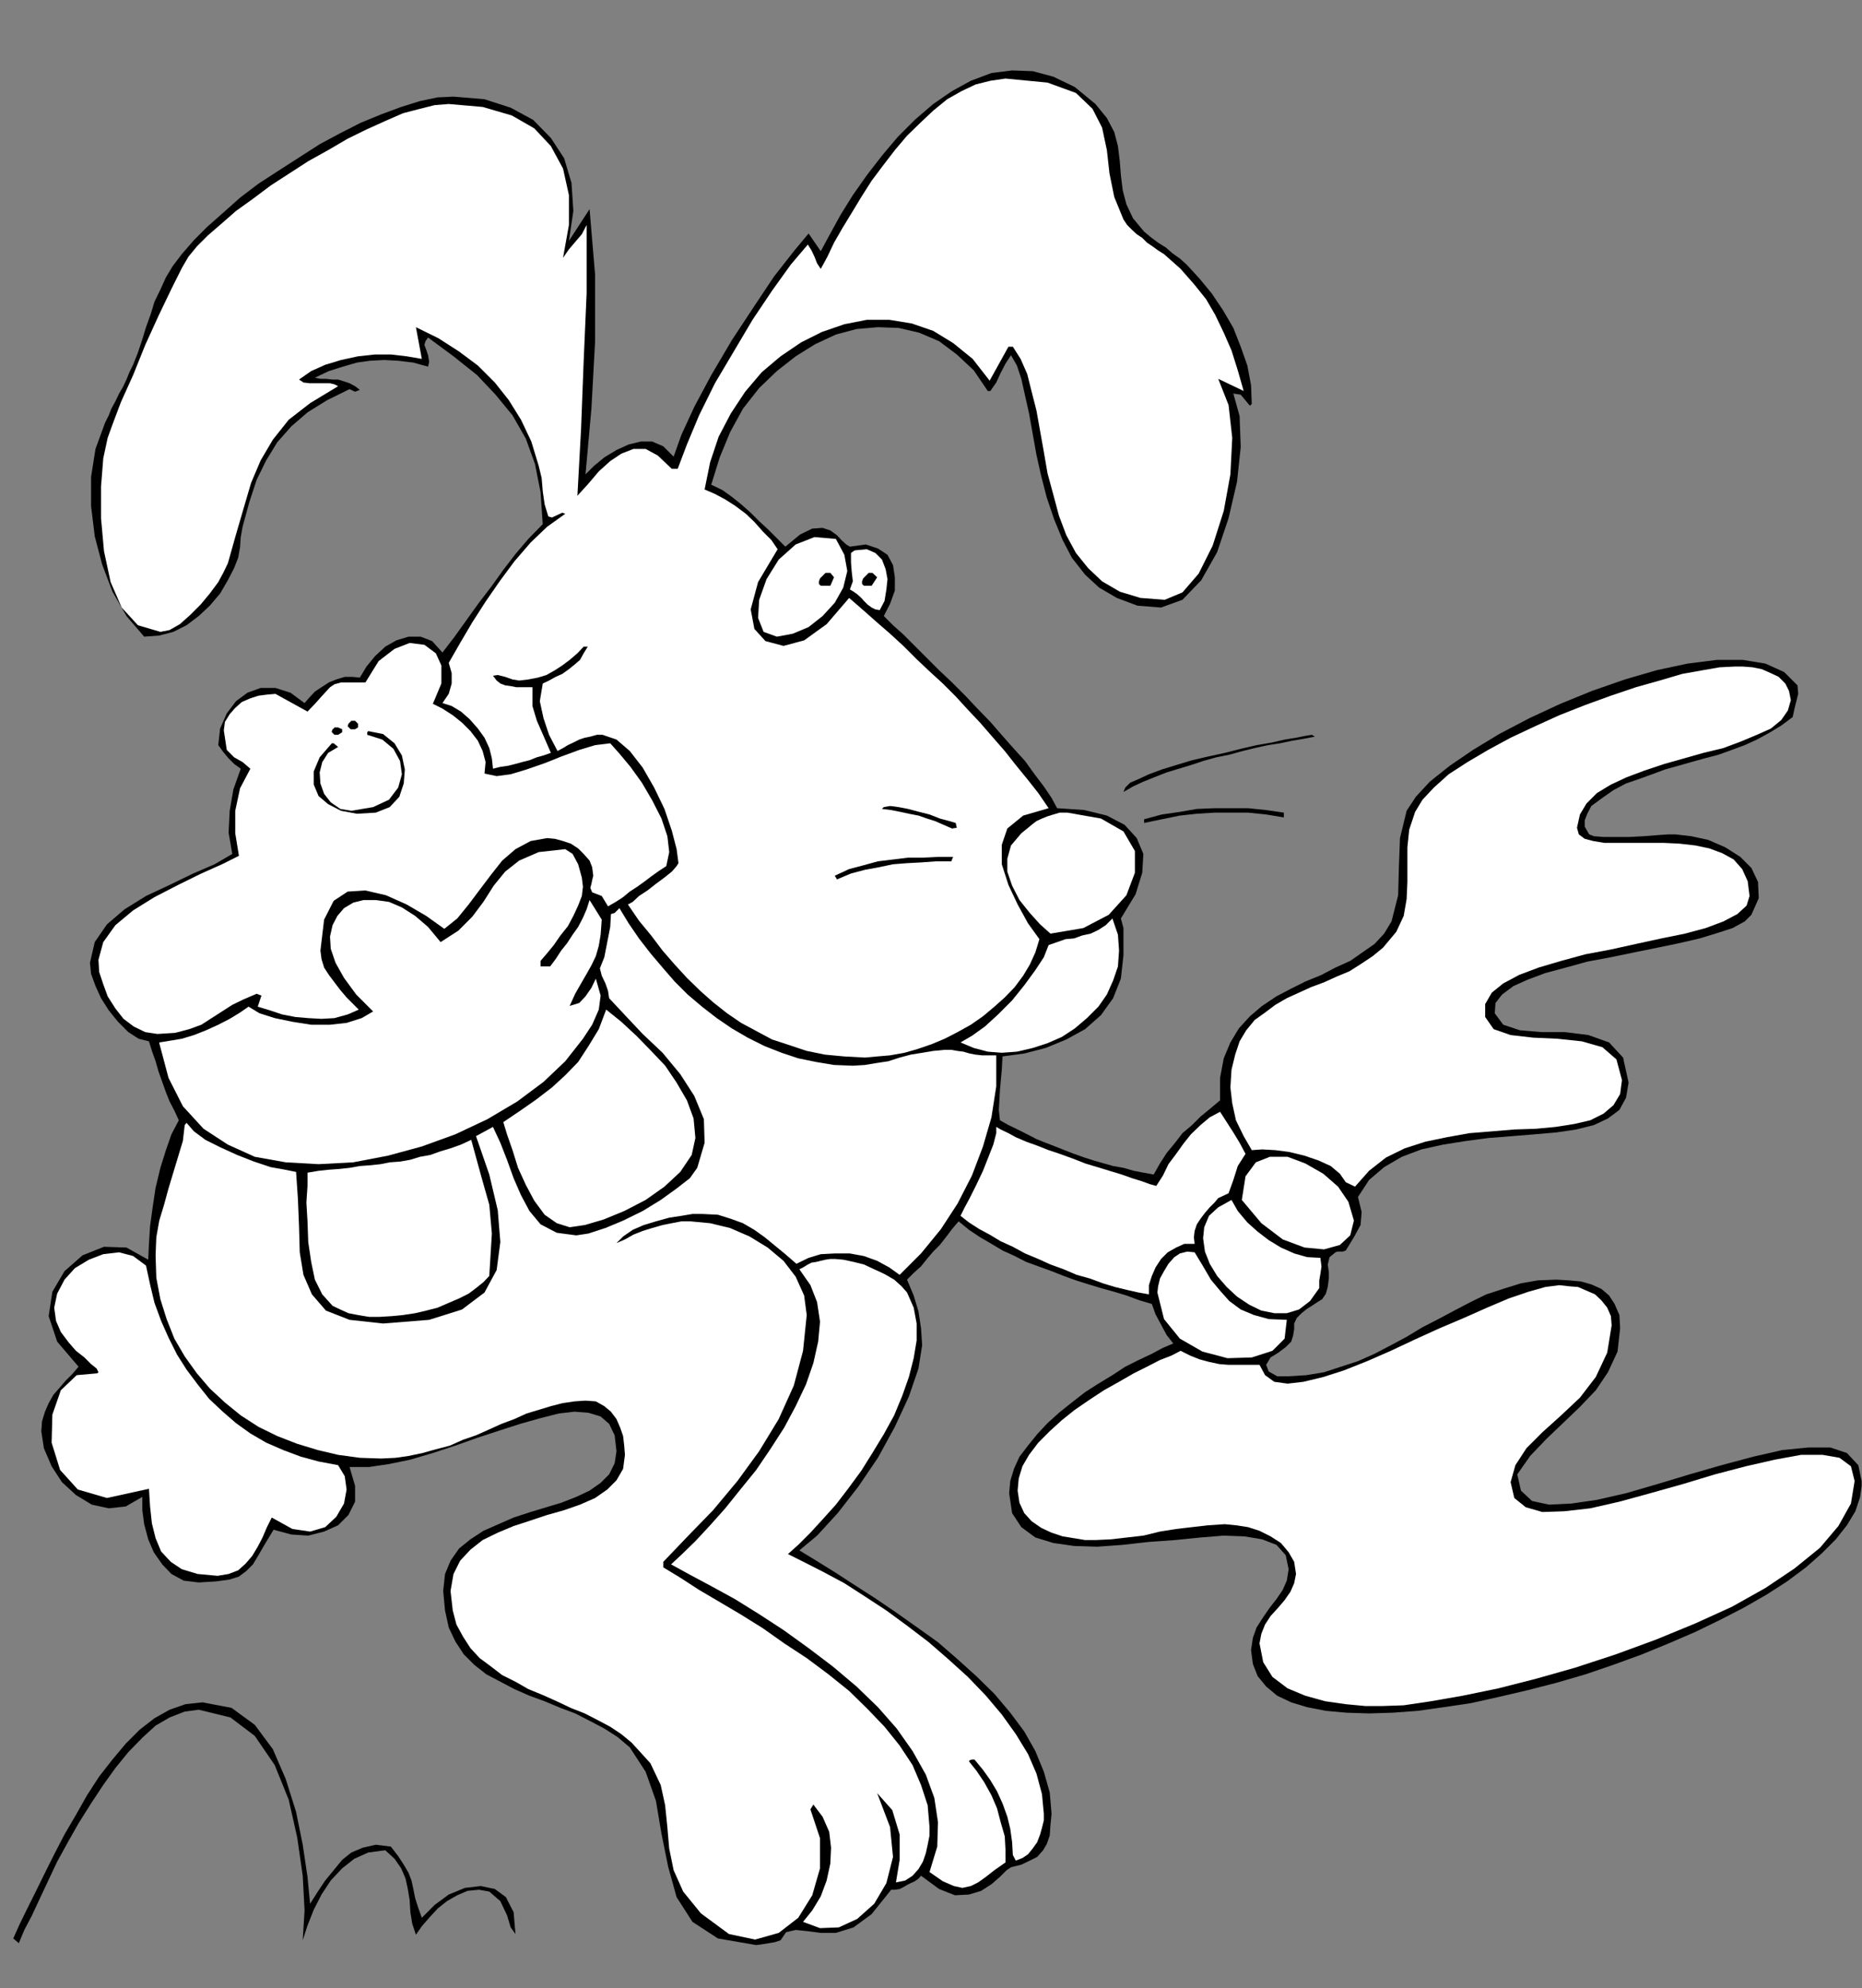 <?xml version="1.0" encoding="UTF-8" standalone="no"?>
<svg
   xmlns:ooo="http://xml.openoffice.org/svg/export"
   xmlns:dc="http://purl.org/dc/elements/1.1/"
   xmlns:cc="http://creativecommons.org/ns#"
   xmlns:rdf="http://www.w3.org/1999/02/22-rdf-syntax-ns#"
   xmlns:svg="http://www.w3.org/2000/svg"
   xmlns="http://www.w3.org/2000/svg"
   xmlns:sodipodi="http://sodipodi.sourceforge.net/DTD/sodipodi-0.dtd"
   xmlns:inkscape="http://www.inkscape.org/namespaces/inkscape"
   version="1.2"
   width="50.5mm"
   height="53.9mm"
   viewBox="0 0 5050 5390"
   preserveAspectRatio="xMidYMid"
   xml:space="preserve"
   id="svg129"
   sodipodi:docname="birthtoo.svg"
   style="fill-rule:evenodd;stroke-width:28.222;stroke-linejoin:round"
   inkscape:version="0.92.5 (2060ec1f9f, 2020-04-08)"><rect x="0" y="0" width="5050" height="5390" fill="#808080" stroke="none"/><sodipodi:namedview
   pagecolor="#ffffff"
   bordercolor="#666666"
   borderopacity="1"
   objecttolerance="10"
   gridtolerance="10"
   guidetolerance="10"
   inkscape:pageopacity="0"
   inkscape:pageshadow="2"
   inkscape:window-width="664"
   inkscape:window-height="487"
   id="namedview131"
   showgrid="false"
   inkscape:zoom="0.2102413"
   inkscape:cx="95.433072"
   inkscape:cy="101.85827"
   inkscape:window-x="0"
   inkscape:window-y="0"
   inkscape:window-maximized="0"
   inkscape:current-layer="svg129" />
 <defs
   class="ClipPathGroup"
   id="defs8">
  <clipPath
   id="presentation_clip_path"
   clipPathUnits="userSpaceOnUse">
   <rect
   x="0"
   y="0"
   width="21000"
   height="29700"
   id="rect2" />
  </clipPath>
  <clipPath
   id="presentation_clip_path_shrink"
   clipPathUnits="userSpaceOnUse">
   <rect
   x="21"
   y="29"
   width="20958"
   height="29641"
   id="rect5" />
  </clipPath>
 </defs>
 <defs
   class="TextShapeIndex"
   id="defs12">
  <g
   ooo:slide="id1"
   ooo:id-list="id3"
   id="g10" />
 </defs>
 <defs
   class="EmbeddedBulletChars"
   id="defs44">
  <g
   id="bullet-char-template-57356"
   transform="matrix(4.8828125e-4,0,0,-4.8828125e-4,0,0)">
   <path
   d="M 580,1141 1163,571 580,0 -4,571 Z"
   id="path14"
   inkscape:connector-curvature="0" />
  </g>
  <g
   id="bullet-char-template-57354"
   transform="matrix(4.8828125e-4,0,0,-4.8828125e-4,0,0)">
   <path
   d="M 8,1128 H 1137 V 0 H 8 Z"
   id="path17"
   inkscape:connector-curvature="0" />
  </g>
  <g
   id="bullet-char-template-10146"
   transform="matrix(4.8828125e-4,0,0,-4.8828125e-4,0,0)">
   <path
   d="M 174,0 602,739 174,1481 1456,739 Z M 1358,739 309,1346 659,739 Z"
   id="path20"
   inkscape:connector-curvature="0" />
  </g>
  <g
   id="bullet-char-template-10132"
   transform="matrix(4.8828125e-4,0,0,-4.8828125e-4,0,0)">
   <path
   d="M 2015,739 1276,0 H 717 l 543,543 H 174 v 393 h 1086 l -543,545 h 557 z"
   id="path23"
   inkscape:connector-curvature="0" />
  </g>
  <g
   id="bullet-char-template-10007"
   transform="matrix(4.8828125e-4,0,0,-4.8828125e-4,0,0)">
   <path
   d="m 0,-2 c -7,16 -16,29 -25,39 l 381,530 c -94,256 -141,385 -141,387 0,25 13,38 40,38 9,0 21,-2 34,-5 21,4 42,12 65,25 l 27,-13 111,-251 280,301 64,-25 24,25 c 21,-10 41,-24 62,-43 C 886,937 835,863 770,784 769,783 710,716 594,584 L 774,223 c 0,-27 -21,-55 -63,-84 l 16,-20 C 717,90 699,76 672,76 641,76 570,178 457,381 L 164,-76 c -22,-34 -53,-51 -92,-51 -42,0 -63,17 -64,51 -7,9 -10,24 -10,44 0,9 1,19 2,30 z"
   id="path26"
   inkscape:connector-curvature="0" />
  </g>
  <g
   id="bullet-char-template-10004"
   transform="matrix(4.8828125e-4,0,0,-4.8828125e-4,0,0)">
   <path
   d="M 285,-33 C 182,-33 111,30 74,156 52,228 41,333 41,471 c 0,78 14,145 41,201 34,71 87,106 158,106 53,0 88,-31 106,-94 l 23,-176 c 8,-64 28,-97 59,-98 l 735,706 c 11,11 33,17 66,17 42,0 63,-15 63,-46 V 965 c 0,-36 -10,-64 -30,-84 L 442,47 C 390,-6 338,-33 285,-33 Z"
   id="path29"
   inkscape:connector-curvature="0" />
  </g>
  <g
   id="bullet-char-template-9679"
   transform="matrix(4.8828125e-4,0,0,-4.8828125e-4,0,0)">
   <path
   d="M 813,0 C 632,0 489,54 383,161 276,268 223,411 223,592 c 0,181 53,324 160,431 106,107 249,161 430,161 179,0 323,-54 432,-161 108,-107 162,-251 162,-431 0,-180 -54,-324 -162,-431 C 1136,54 992,0 813,0 Z"
   id="path32"
   inkscape:connector-curvature="0" />
  </g>
  <g
   id="bullet-char-template-8226"
   transform="matrix(4.8828125e-4,0,0,-4.8828125e-4,0,0)">
   <path
   d="m 346,457 c -73,0 -137,26 -191,78 -54,51 -81,114 -81,188 0,73 27,136 81,188 54,52 118,78 191,78 73,0 134,-26 185,-79 51,-51 77,-114 77,-187 0,-75 -25,-137 -76,-188 -50,-52 -112,-78 -186,-78 z"
   id="path35"
   inkscape:connector-curvature="0" />
  </g>
  <g
   id="bullet-char-template-8211"
   transform="matrix(4.8828125e-4,0,0,-4.8828125e-4,0,0)">
   <path
   d="M -4,459 H 1135 V 606 H -4 Z"
   id="path38"
   inkscape:connector-curvature="0" />
  </g>
  <g
   id="bullet-char-template-61548"
   transform="matrix(4.8828125e-4,0,0,-4.8828125e-4,0,0)">
   <path
   d="m 173,740 c 0,163 58,303 173,419 116,115 255,173 419,173 163,0 302,-58 418,-173 116,-116 174,-256 174,-419 0,-163 -58,-303 -174,-418 C 1067,206 928,148 765,148 601,148 462,206 346,322 231,437 173,577 173,740 Z"
   id="path41"
   inkscape:connector-curvature="0" />
  </g>
 </defs>
 <g
   id="g49"
   transform="translate(-7975,-12155)">
  <g
   id="id2"
   class="Master_Slide">
   <g
   id="bg-id2"
   class="Background" />
   <g
   id="bo-id2"
   class="BackgroundObjects" />
  </g>
 </g>
 <g
   class="SlideGroup"
   id="g127"
   transform="translate(-7975,-12155)">
  <g
   id="g125">
   <g
   id="container-id1">
    <g
   id="id1"
   class="Slide"
   clip-path="url(#presentation_clip_path)">
     <g
   class="Page"
   id="g121">
      <g
   class="Graphic"
   id="g119">
       <g
   id="id3">
        <rect
   class="BoundingBox"
   x="7975"
   y="12155"
   width="5050"
   height="5390"
   id="rect51"
   style="fill:none;stroke:none" />
        <defs
   id="defs56">
         <clipPath
   id="clip_path_1"
   clipPathUnits="userSpaceOnUse">
          <path
   d="m 7975,12155 h 5049 v 5389 H 7975 Z"
   id="path53"
   inkscape:connector-curvature="0" />
         </clipPath>
        </defs>
        <g
   clip-path="url(#clip_path_1)"
   id="g116">
         <path
   d="m 8923,16132 15,51 v 43 l -18,36 -28,28 -38,17 -43,11 -46,-3 -48,-13 -23,38 -18,31 -15,25 -18,18 -20,15 -25,8 -36,5 -48,3 -41,-5 -33,-18 -25,-26 -23,-33 -15,-35 -11,-41 -5,-38 v -36 l -45,26 -46,5 -46,-10 -43,-26 -38,-35 -28,-43 -21,-49 -7,-46 2,-27 8,-26 10,-23 13,-23 15,-17 18,-21 18,-18 17,-20 -58,-68 -23,-69 10,-66 33,-56 49,-43 58,-23 61,2 59,33 2,-43 3,-48 7,-51 8,-53 13,-54 15,-48 15,-43 20,-38 -12,-26 -13,-25 -10,-25 -10,-28 -10,-28 -8,-28 -10,-28 -8,-26 -28,-7 -28,-18 -28,-28 -25,-31 -21,-33 -15,-33 -12,-33 -3,-30 13,-56 33,-48 48,-41 58,-36 64,-30 64,-31 58,-25 48,-28 -10,-58 3,-59 10,-58 20,-56 -18,-13 -15,-15 -15,-18 -13,-18 5,-45 18,-41 25,-33 31,-23 36,-13 h 40 l 41,13 38,28 13,-15 15,-16 18,-12 20,-13 20,-8 23,-7 h 21 l 20,2 18,-30 23,-28 28,-26 30,-17 33,-10 h 33 l 31,12 28,31 33,-43 33,-46 33,-46 33,-43 33,-46 33,-43 35,-41 39,-40 -6,-87 -15,-76 -25,-69 -36,-63 -46,-56 -50,-53 -64,-51 -69,-51 -7,10 -3,10 5,13 5,15 3,18 -3,13 -40,-11 -41,-5 -38,-2 -38,2 -36,5 -38,11 -38,12 -38,18 15,3 h 15 l 18,2 h 15 l 16,5 15,5 15,8 13,10 -13,5 -15,-7 -61,30 -53,33 -44,38 -38,43 -30,49 -26,53 -20,61 -18,66 -5,28 -2,28 -5,28 -11,28 -17,33 -21,36 -28,33 -30,28 -33,25 -36,18 -38,10 -41,3 -48,-56 -38,-66 -28,-74 -20,-76 -10,-82 v -79 l 12,-76 26,-71 10,-20 7,-18 11,-20 10,-21 10,-17 10,-21 8,-20 10,-20 13,-33 12,-36 10,-33 13,-36 10,-33 16,-33 15,-33 18,-30 25,-33 33,-38 36,-36 43,-38 46,-41 50,-38 54,-35 56,-36 56,-36 56,-30 55,-28 56,-23 54,-20 51,-16 48,-10 43,-2 84,7 71,23 61,33 48,49 36,55 20,67 5,76 -12,81 56,-86 15,178 v 180 l -10,183 -16,178 23,-23 28,-23 33,-20 33,-15 33,-8 h 31 l 30,13 28,28 21,-59 35,-76 46,-86 56,-95 58,-88 56,-84 54,-69 40,-48 33,48 26,-48 28,-51 33,-53 38,-54 41,-53 43,-51 46,-46 50,-43 51,-35 51,-28 56,-21 56,-7 56,2 56,15 58,28 56,46 31,38 20,38 10,38 5,41 3,38 5,41 10,38 18,38 15,18 15,18 18,15 20,15 21,13 17,15 21,15 18,16 35,38 33,40 31,46 28,48 20,51 18,51 10,53 2,51 -5,5 -25,-30 -20,-3 17,61 3,84 -10,94 -23,99 -31,92 -43,76 -51,53 -58,21 -64,-5 -56,-21 -48,-28 -38,-35 -36,-46 -25,-48 -23,-56 -20,-59 -15,-58 -13,-58 -10,-56 -10,-56 -11,-49 -10,-45 -12,-36 -16,-28 -15,23 -13,25 -12,26 -16,23 h -7 l -38,-56 -46,-43 -48,-36 -54,-23 -56,-13 -56,-2 -58,5 -56,15 -56,26 -53,33 -51,40 -48,46 -44,56 -35,64 -28,68 -23,74 31,15 25,18 25,20 26,23 23,23 25,23 23,23 23,23 40,-33 33,-16 28,-2 21,7 18,13 12,13 13,12 10,6 43,-6 33,11 26,17 15,28 5,33 v 36 l -13,36 -17,33 25,25 28,25 31,31 33,33 33,33 35,33 36,36 33,35 35,36 33,38 31,35 30,33 26,36 25,33 21,31 15,28 74,5 61,15 48,25 33,36 18,43 -3,51 -18,58 -40,66 7,26 v 23 25 26 l -7,63 -21,53 -33,46 -43,38 -51,28 -56,23 -58,15 -59,8 -2,36 -5,55 -3,54 3,28 23,13 25,12 26,13 25,13 25,10 26,10 25,10 26,10 28,10 25,8 28,8 25,7 28,5 28,8 26,5 28,5 17,-30 18,-28 23,-28 20,-26 26,-22 23,-23 28,-23 25,-21 v -61 l 10,-53 18,-43 23,-38 30,-33 33,-28 39,-26 38,-20 40,-20 44,-18 38,-20 40,-18 33,-23 33,-23 26,-28 20,-33 18,-71 2,-76 3,-79 18,-74 25,-38 38,-41 54,-43 63,-43 71,-43 82,-43 84,-39 86,-35 89,-31 86,-25 84,-18 79,-10 h 71 l 61,10 51,23 36,36 2,23 -5,20 -5,20 -5,23 -31,23 -33,20 -33,18 -33,15 -35,13 -36,13 -38,10 -36,10 -35,10 -36,10 -35,13 -36,13 -35,12 -34,18 -30,21 -30,22 -11,21 -7,18 v 17 l 12,21 13,5 26,2 h 33 38 l 38,-2 38,-3 28,-2 h 20 l 43,5 46,10 46,20 41,26 30,30 18,38 2,44 -20,45 -18,18 -33,18 -40,13 -49,15 -56,13 -58,12 -64,13 -63,13 -64,12 -58,16 -56,15 -48,18 -38,17 -31,23 -18,23 -2,28 23,31 45,15 59,5 h 63 l 64,8 56,20 38,41 15,68 -7,41 -18,33 -31,23 -38,18 -48,12 -54,8 -58,5 -61,5 -64,5 -61,8 -63,10 -59,13 -53,20 -48,28 -41,35 -30,46 10,41 -3,35 -18,33 -22,36 -8,3 h -8 -7 l -5,2 -16,13 -5,20 3,20 v 18 l -3,23 -5,18 -10,15 -13,8 -15,10 -13,8 -15,12 -13,13 -7,15 v 15 l -3,18 -5,16 -15,15 -20,15 -21,13 -12,20 7,18 23,13 h 31 l 48,-3 48,-8 46,-15 46,-15 45,-20 44,-23 43,-23 43,-26 43,-22 43,-23 44,-23 43,-21 46,-15 48,-15 46,-8 50,-2 34,2 33,3 28,8 27,12 21,18 15,23 13,30 2,36 -7,63 -26,56 -33,49 -43,45 -46,44 -45,43 -44,46 -35,50 10,44 30,28 46,10 61,-3 69,-10 79,-18 86,-25 86,-26 87,-25 86,-23 79,-18 71,-7 h 59 l 45,15 31,33 10,48 -5,38 -13,39 -23,38 -30,38 -38,38 -43,38 -51,38 -56,36 -61,35 -64,33 -68,33 -72,31 -73,30 -77,28 -76,26 -79,23 -78,20 -77,18 -76,17 -74,11 -71,10 -68,5 -64,2 -61,-2 -56,-5 -51,-10 -43,-13 -38,-18 -30,-25 -23,-28 -13,-33 -5,-38 5,-33 10,-28 18,-28 18,-26 18,-23 17,-25 11,-25 5,-31 -8,-38 -25,-28 -39,-15 -48,-8 -56,-2 -63,5 -69,7 -71,5 -71,8 -69,5 -63,-2 -56,-8 -49,-15 -38,-28 -25,-38 -8,-54 3,-33 10,-33 15,-33 23,-30 25,-31 28,-30 31,-28 35,-28 36,-28 36,-23 38,-23 35,-23 36,-18 36,-17 30,-16 28,-12 -18,-23 -15,-28 -15,-28 -10,-28 -34,-10 -35,-13 -33,-10 -36,-10 -33,-10 -35,-11 -33,-12 -33,-13 -36,-13 -33,-12 -31,-16 -33,-15 -30,-18 -31,-18 -30,-20 -28,-23 -18,21 -15,20 -18,23 -18,18 -17,20 -16,20 -20,18 -18,18 18,43 13,43 7,46 3,46 -10,63 -26,76 -38,82 -46,84 -53,78 -56,72 -56,61 -48,40 46,28 50,31 54,35 56,36 56,38 58,41 56,40 53,46 51,46 49,48 43,51 38,51 30,53 23,56 16,56 5,58 -3,31 -2,28 -8,23 -10,17 -16,18 -20,10 -23,11 -28,7 -12,8 -18,18 -23,20 -28,18 -33,10 -38,2 -43,-17 -49,-36 -7,8 -10,7 -11,5 -10,5 -10,6 -10,5 -13,2 h -10 l -53,66 -49,36 -48,15 h -41 l -38,-5 -30,-3 -26,6 -15,22 -15,5 -18,3 -18,3 -15,2 -104,-18 -69,-45 -43,-67 -23,-83 -18,-89 -15,-89 -28,-79 -43,-66 -33,-28 -36,-23 -38,-20 -41,-21 -40,-15 -43,-18 -41,-15 -41,-18 -38,-20 -38,-20 -33,-26 -28,-28 -23,-35 -18,-38 -10,-46 -5,-53 5,-46 15,-36 23,-33 31,-25 35,-23 41,-18 41,-18 46,-15 43,-13 40,-12 41,-16 36,-17 30,-21 23,-23 15,-30 5,-33 -5,-43 -15,-31 -23,-20 -33,-10 -38,-3 -43,5 -51,13 -53,15 -56,18 -61,20 -59,21 -61,20 -61,18 -58,12 -54,8 z"
   id="path58"
   inkscape:connector-curvature="0"
   style="fill:#000000;stroke:none" />
         <path
   d="m 9149,14063 26,13 28,18 25,20 23,23 20,26 13,28 8,30 -3,31 33,7 38,-5 43,-13 49,-17 45,-18 49,-18 43,-13 41,-5 25,28 30,36 31,43 28,48 25,49 16,48 5,43 -8,38 -20,13 -21,15 -17,13 -21,15 -20,13 -18,15 -20,13 -21,12 -17,-28 -26,-10 -5,-12 3,-11 2,-10 3,-12 -3,-23 -7,-18 -16,-18 -15,-15 -20,-13 -21,-7 -22,-6 -21,-2 -45,8 -41,22 -36,31 -30,38 -31,41 -30,40 -31,38 -35,28 -49,-35 -53,-31 -56,-25 -56,-13 -48,3 -38,25 -26,51 -10,84 3,23 7,23 13,20 15,20 16,21 17,20 18,18 15,15 -30,13 -36,10 -35,2 -36,-2 -35,-3 -36,-7 -33,-11 -33,-10 10,-30 -13,-5 -35,15 -31,15 -28,18 -28,18 -28,18 -33,12 -38,10 -48,3 -33,-5 -31,-15 -28,-21 -22,-28 -21,-33 -12,-33 -11,-33 -2,-33 13,-48 33,-46 48,-40 58,-36 64,-33 63,-31 56,-25 46,-23 -10,-61 v -61 l 13,-61 28,-53 -21,-18 -23,-13 -20,-20 -8,-53 3,-23 13,-21 15,-17 18,-16 23,-10 22,-7 23,-3 23,-2 87,48 22,-23 16,-18 12,-13 11,-12 12,-8 18,-5 h 28 38 l 36,-58 43,-33 41,-16 40,5 31,23 15,33 v 49 z"
   id="path60"
   inkscape:connector-curvature="0"
   style="fill:#ffffff;stroke:none" />
         <path
   d="m 11650,15372 -25,-12 -16,-23 -25,-21 -33,-15 -38,-13 -41,-10 -38,-5 -36,-2 -28,2 -22,-38 -21,-43 -10,-46 -5,-43 3,-48 10,-41 12,-36 18,-30 23,-28 28,-20 28,-21 31,-18 33,-15 33,-15 35,-13 33,-15 36,-15 33,-21 30,-20 28,-23 36,-43 20,-43 8,-46 2,-46 v -48 -46 l 5,-48 16,-48 20,-33 31,-33 40,-36 51,-33 56,-33 61,-33 66,-31 66,-30 71,-28 69,-25 68,-23 64,-18 61,-18 56,-10 46,-8 40,-2 h 23 l 26,2 25,5 25,11 21,10 18,18 10,20 5,25 -8,28 -18,26 -28,23 -38,17 -43,18 -48,18 -54,13 -53,15 -53,15 -54,18 -48,18 -43,20 -38,23 -28,28 -18,30 -8,36 5,18 16,12 23,6 30,5 h 36 38 43 43 l 43,2 44,5 38,8 35,13 31,17 23,26 15,33 5,40 -8,26 -25,23 -38,20 -48,18 -56,15 -64,13 -69,15 -68,15 -69,13 -66,18 -61,18 -53,20 -43,23 -31,25 -18,31 v 35 l 23,33 46,16 61,7 66,3 66,7 56,16 38,33 15,56 -5,38 -18,30 -27,23 -36,18 -43,10 -51,8 -53,5 -59,2 -61,5 -61,5 -61,11 -58,12 -56,18 -51,25 -46,36 z"
   id="path62"
   inkscape:connector-curvature="0"
   style="fill:#ffffff;stroke:none" />
         <path
   d="m 8903,14132 v 8 l -11,7 h -10 l -7,-7 v -3 l 2,-5 3,-2 2,-3 h 10 z"
   id="path64"
   inkscape:connector-curvature="0"
   style="fill:#000000;stroke:none" />
         <path
   d="m 8875,14170 h 5 l 12,10 -27,16 -16,25 -7,28 2,30 10,28 18,23 26,18 30,5 59,-10 43,-20 25,-33 10,-36 -5,-36 -18,-33 -30,-25 -41,-13 v -2 -3 -2 l 3,-3 40,8 31,25 20,33 8,38 -3,38 -12,36 -26,28 -38,15 -51,3 -43,-8 -35,-18 -26,-22 -13,-31 v -36 l 16,-38 z"
   id="path66"
   inkscape:connector-curvature="0"
   style="fill:#000000;stroke:none" />
         <path
   d="m 11541,14152 -31,6 -30,5 -33,7 -33,5 -36,8 -33,8 -36,10 -35,7 -36,10 -33,11 -33,10 -33,10 -33,13 -30,12 -28,13 -26,15 5,-12 13,-13 23,-10 28,-13 35,-13 39,-12 43,-13 43,-10 46,-10 43,-11 43,-10 41,-7 35,-8 31,-5 25,-5 18,-3 z"
   id="path68"
   inkscape:connector-curvature="0"
   style="fill:#000000;stroke:none" />
         <path
   d="m 11457,14358 v 13 l -48,-8 -49,-5 h -45 -46 l -48,3 -46,5 -49,10 -48,10 v -10 l 48,-13 49,-7 46,-8 48,-2 h 46 45 l 49,5 z"
   id="path70"
   inkscape:connector-curvature="0"
   style="fill:#000000;stroke:none" />
         <path
   d="m 10824,14686 -28,-25 -28,-31 -28,-35 -20,-39 -13,-38 v -35 l 10,-36 28,-33 16,-13 12,-10 13,-10 15,-7 15,-6 16,-5 17,-5 h 21 l 91,16 61,35 31,53 v 59 l -23,61 -48,53 -69,36 z"
   id="path72"
   inkscape:connector-curvature="0"
   style="fill:#ffffff;stroke:none" />
         <path
   d="m 9441,14760 v 15 h 26 l 15,-20 15,-23 16,-20 15,-23 15,-21 13,-25 10,-23 8,-25 33,53 -3,41 -5,30 -8,28 -12,25 -13,23 -15,26 -16,28 -15,33 26,-8 17,-18 16,-23 12,-25 13,46 -5,38 -18,41 -25,38 -48,61 -59,56 -71,53 -81,48 -87,41 -91,33 -92,25 -94,18 -94,5 -89,-5 -84,-15 -73,-33 -66,-43 -56,-61 -39,-77 -25,-94 v -2 l 31,-5 30,-5 33,-10 33,-13 33,-15 31,-16 28,-17 23,-16 30,18 41,13 48,10 51,8 h 51 l 45,-5 41,-13 31,-18 -46,-46 -33,-45 -23,-41 -13,-38 -2,-33 7,-31 13,-25 18,-21 25,-15 28,-7 h 33 l 36,5 35,15 36,23 35,30 34,41 48,-31 38,-38 30,-40 28,-44 31,-38 38,-30 53,-23 72,-8 20,13 15,28 10,36 3,25 -3,25 -10,26 -13,28 -15,28 -20,25 -18,26 -18,22 z"
   id="path74"
   inkscape:connector-curvature="0"
   style="fill:#ffffff;stroke:none" />
         <path
   d="m 10580,14981 31,-18 35,-25 36,-33 38,-38 33,-41 30,-41 23,-35 13,-33 23,-8 23,-8 23,-2 22,-8 23,-5 21,-10 20,-13 18,-18 15,44 3,43 -3,43 -13,38 -17,38 -23,33 -31,31 -33,28 -35,23 -39,17 -40,13 -43,10 -41,3 -38,-3 -38,-10 z"
   id="path76"
   inkscape:connector-curvature="0"
   style="fill:#ffffff;stroke:none" />
         <path
   d="m 9861,15240 -10,46 -31,46 -43,40 -51,36 -58,30 -56,23 -51,15 -41,6 -35,-11 -33,-23 -28,-38 -23,-43 -21,-46 -15,-48 -15,-43 -10,-33 46,-31 43,-30 43,-33 36,-33 35,-36 28,-43 28,-46 20,-53 41,33 41,38 40,41 38,40 31,46 28,48 18,49 z"
   id="path78"
   inkscape:connector-curvature="0"
   style="fill:#ffffff;stroke:none" />
         <path
   d="m 11353,15283 -21,33 -12,38 -13,36 -28,13 -10,12 -13,13 -13,15 -12,16 -10,15 -6,18 -2,17 2,18 h -28 l -22,10 -23,13 -18,18 -15,23 -10,23 -8,25 v 25 l -28,-5 -31,-7 -33,-8 -33,-10 -35,-13 -36,-10 -35,-15 -36,-13 -33,-15 -36,-15 -33,-18 -33,-15 -30,-18 -28,-15 -28,-18 -23,-18 10,-20 15,-28 18,-36 18,-38 15,-38 13,-33 8,-31 v -17 l 12,7 21,10 20,11 28,12 28,10 33,13 30,10 36,13 33,13 33,10 33,10 33,10 28,10 26,8 22,8 18,5 18,-28 15,-31 21,-28 20,-28 20,-25 26,-25 25,-21 28,-15 18,28 18,28 17,28 z"
   id="path80"
   inkscape:connector-curvature="0"
   style="fill:#ffffff;stroke:none" />
         <path
   d="m 9302,15614 -16,17 -20,16 -20,15 -26,13 -28,12 -30,13 -31,8 -30,7 -33,5 -31,3 -33,2 h -28 l -30,-5 -26,-5 -22,-10 -21,-10 -28,-31 -20,-40 -10,-48 -8,-54 -2,-56 -3,-51 3,-45 v -36 l 30,-5 28,-3 28,-2 28,-3 28,-5 28,-2 28,-3 25,-5 28,-2 28,-5 26,-8 28,-5 28,-10 27,-8 28,-10 28,-13 28,102 21,74 7,78 z"
   id="path82"
   inkscape:connector-curvature="0"
   style="fill:#ffffff;stroke:none" />
         <path
   d="m 11343,15408 10,-64 28,-38 38,-15 h 48 l 48,18 49,28 40,35 28,41 15,51 -10,40 -28,26 -43,12 -53,-5 -59,-22 -58,-44 z"
   id="path84"
   inkscape:connector-curvature="0"
   style="fill:#ffffff;stroke:none" />
         <path
   d="m 11556,15565 3,23 -3,21 -3,17 v 21 l -25,35 -30,23 -33,10 h -34 l -35,-7 -33,-16 -33,-22 -28,-26 -26,-30 -20,-33 -13,-33 -5,-36 3,-30 13,-31 25,-23 36,-20 17,30 26,31 28,25 30,23 33,20 36,16 35,10 z"
   id="path86"
   inkscape:connector-curvature="0"
   style="fill:#ffffff;stroke:none" />
         <path
   d="m 8371,15586 11,51 12,50 18,49 20,45 23,46 26,41 30,40 31,39 35,33 38,33 39,28 43,25 46,20 48,18 48,13 53,10 18,30 5,36 -7,38 -21,36 -30,28 -41,12 -48,-7 -56,-31 -13,26 -12,28 -13,25 -15,25 -18,21 -20,18 -26,10 -30,5 -54,-5 -43,-13 -30,-20 -26,-28 -15,-36 -10,-40 -5,-46 -3,-48 -114,25 -79,-23 -48,-53 -23,-74 2,-76 23,-66 43,-41 56,-5 3,-3 -5,-10 -15,-12 -18,-18 -23,-18 -20,-23 -21,-28 -13,-30 -5,-36 8,-38 20,-38 28,-31 38,-23 39,-15 43,-5 38,10 z"
   id="path88"
   inkscape:connector-curvature="0"
   style="fill:#ffffff;stroke:none" />
         <path
   d="m 11465,15733 -6,51 -33,33 -56,18 -66,2 -68,-18 -61,-35 -43,-53 -18,-72 2,-17 5,-21 11,-20 12,-20 16,-18 15,-10 20,-5 20,2 23,38 21,36 25,30 25,28 31,23 36,15 40,11 z"
   id="path90"
   inkscape:connector-curvature="0"
   style="fill:#ffffff;stroke:none" />
         <path
   d="m 10112,16368 46,23 51,26 56,30 56,36 58,38 56,41 59,45 53,46 53,48 49,51 43,51 38,53 33,54 23,53 15,56 5,53 v 18 l -5,20 -5,18 -8,21 -12,17 -13,16 -15,10 -18,7 -8,-15 -2,-35 -5,-36 -8,-33 -13,-36 -15,-33 -18,-30 -20,-28 -23,-28 h -5 -2 l -6,2 -2,3 20,25 21,31 20,36 15,35 10,38 11,38 2,36 v 35 l -30,21 -23,18 -21,15 -20,10 -23,5 -23,-5 -30,-13 -36,-25 21,-69 2,-66 -10,-66 -23,-63 -36,-64 -43,-61 -51,-58 -58,-56 -64,-54 -66,-50 -68,-49 -66,-43 -66,-41 -64,-35 -58,-31 -51,-28 30,-28 36,-35 40,-43 41,-46 41,-51 43,-53 38,-56 38,-59 31,-58 28,-59 20,-58 13,-58 5,-54 -8,-53 -18,-46 -30,-43 10,-5 13,-8 10,-5 13,-2 12,-3 13,-3 13,-2 h 12 l 23,2 28,6 28,7 28,13 28,13 26,15 20,18 15,17 18,41 8,43 v 46 l -8,48 -13,51 -18,51 -22,53 -28,51 -31,51 -30,48 -36,49 -33,43 -36,40 -33,36 -33,33 z"
   id="path92"
   inkscape:connector-curvature="0"
   style="fill:#ffffff;stroke:none" />
         <path
   d="m 11177,15817 26,13 25,10 26,7 28,6 25,2 h 28 28 28 l 15,28 25,18 36,5 43,-5 54,-13 56,-18 63,-25 64,-28 66,-31 66,-30 66,-28 63,-28 59,-25 53,-18 46,-13 38,-5 26,3 25,2 23,10 23,10 17,16 16,20 10,23 2,25 -12,74 -31,66 -43,56 -51,48 -51,46 -43,43 -30,46 -13,46 10,43 31,25 45,13 59,-2 71,-8 79,-18 84,-23 89,-25 86,-26 84,-22 79,-18 71,-13 h 58 l 46,8 31,23 10,40 -10,61 -34,61 -50,59 -69,56 -79,53 -91,51 -99,45 -107,44 -109,40 -110,36 -106,30 -102,26 -97,20 -86,15 -74,11 -58,2 h -46 l -53,-5 -56,-8 -54,-15 -48,-20 -41,-31 -25,-40 -10,-51 5,-26 10,-25 15,-23 21,-23 17,-20 16,-23 10,-23 5,-25 -5,-33 -15,-26 -21,-25 -28,-18 -30,-15 -31,-10 -33,-5 -30,-3 -46,3 -43,5 -43,5 -44,7 -45,11 -44,5 -43,5 -43,2 h -28 l -30,-5 -31,-5 -30,-10 -28,-13 -26,-18 -20,-22 -13,-28 -5,-33 3,-33 10,-33 18,-31 25,-33 31,-31 33,-30 35,-28 41,-28 38,-25 41,-23 40,-23 36,-18 35,-18 31,-12 z"
   id="path94"
   inkscape:connector-curvature="0"
   style="fill:#ffffff;stroke:none" />
         <path
   d="m 8816,17316 21,-33 20,-30 23,-28 23,-28 25,-20 31,-13 35,-8 41,5 20,26 15,23 13,22 8,21 5,23 5,25 8,25 10,28 35,-35 38,-28 44,-18 43,-5 38,8 30,22 21,41 5,59 -13,-18 -10,-33 -18,-38 -30,-26 -28,-5 -31,3 -28,12 -28,16 -25,20 -23,25 -20,23 -16,23 -10,-30 -5,-31 -2,-33 -5,-30 -6,-28 -12,-28 -18,-26 -25,-23 -46,6 -38,17 -33,26 -31,33 -25,38 -21,41 -17,43 -13,40 5,-81 -5,-94 -15,-104 -23,-102 -38,-94 -54,-79 -66,-50 -86,-21 -38,5 -41,16 -38,22 -36,33 -38,39 -35,43 -33,46 -33,50 -34,54 -30,53 -28,51 -25,53 -23,49 -21,45 -20,38 -15,36 -15,-13 17,-38 21,-43 23,-46 25,-51 25,-50 28,-54 31,-53 30,-53 33,-51 36,-46 36,-43 38,-38 40,-31 41,-23 43,-15 46,-5 79,15 63,46 49,66 35,81 28,89 18,89 13,87 z"
   id="path96"
   inkscape:connector-curvature="0"
   style="fill:#000000;stroke:none" />
         <path
   d="m 9655,14617 -13,13 -10,3 -2,35 -8,41 -8,41 -12,30 5,20 10,21 7,20 3,20 43,46 48,51 54,51 48,58 38,59 26,63 2,64 -20,68 -20,28 -36,28 -43,31 -49,30 -53,26 -48,20 -46,15 -33,5 -53,-7 -44,-23 -30,-36 -23,-43 -20,-46 -18,-50 -18,-46 -20,-43 -46,25 36,104 23,97 7,86 -10,76 -33,61 -61,46 -89,28 -125,10 -91,-10 -64,-25 -38,-44 -23,-53 -10,-61 -2,-71 -3,-74 -5,-73 -30,-6 -39,-7 -45,-15 -46,-18 -46,-21 -40,-20 -31,-23 -20,-23 -5,6 -5,43 -13,43 -13,43 -13,43 -12,44 -13,43 -8,45 -2,49 2,61 11,58 17,54 21,53 28,48 33,46 35,41 41,38 43,35 48,31 51,25 54,21 56,17 55,13 59,8 58,2 39,-2 35,-5 38,-8 36,-10 38,-10 36,-16 35,-12 36,-16 33,-15 35,-13 33,-15 33,-10 33,-10 31,-8 33,-5 30,-2 28,2 23,13 18,15 15,20 10,23 8,23 3,26 2,25 -5,38 -18,31 -25,25 -33,23 -41,18 -43,15 -46,13 -45,15 -46,15 -43,18 -41,20 -33,26 -28,30 -18,36 -8,46 6,53 10,38 18,33 20,31 25,27 31,23 30,23 36,18 35,20 39,16 38,17 38,18 38,15 35,18 34,18 30,20 28,23 51,56 28,59 12,55 6,59 5,58 12,59 26,58 48,59 76,56 71,15 64,-18 53,-41 38,-61 21,-73 v -82 l -26,-78 8,-13 25,33 18,41 5,43 -2,43 -10,46 -16,43 -23,38 -25,31 46,17 51,-2 50,-23 46,-41 33,-56 18,-71 -8,-81 -35,-92 41,46 20,66 v 69 l -10,61 25,-5 20,-13 16,-18 12,-20 8,-23 5,-23 5,-25 v -23 l -5,-59 -18,-55 -23,-54 -35,-53 -41,-51 -46,-48 -50,-49 -56,-45 -59,-44 -61,-40 -58,-41 -61,-38 -56,-33 -56,-33 -51,-33 -46,-28 v -15 l 66,-69 69,-71 66,-79 59,-81 53,-87 41,-91 25,-94 10,-97 -7,-53 -23,-51 -33,-43 -43,-36 -49,-30 -53,-23 -54,-13 -53,-5 h -25 l -26,5 -25,5 -28,8 -26,8 -25,10 -23,13 -23,10 18,-18 26,-18 30,-13 33,-10 36,-10 33,-5 30,-5 h 28 l 41,2 35,11 33,12 31,18 28,20 28,23 28,23 30,26 33,-16 33,-10 38,-2 h 41 l 38,7 36,13 33,18 28,20 58,-58 54,-66 45,-69 39,-76 30,-79 23,-79 13,-84 v -84 h -21 -17 l -18,-2 -16,-3 -17,-5 -16,-2 -17,-3 h -18 l -31,3 -30,5 -31,5 -30,8 -31,10 -33,5 -30,5 -33,2 -51,-2 -48,-8 -49,-10 -45,-15 -46,-18 -46,-23 -43,-25 -41,-28 -40,-31 -39,-33 -35,-35 -33,-38 -33,-39 -31,-40 -28,-41 z"
   id="path98"
   inkscape:connector-curvature="0"
   style="fill:#ffffff;stroke:none" />
         <path
   d="m 10242,13616 23,43 8,44 -11,45 -23,41 -33,36 -38,30 -43,18 -43,8 -36,-13 -15,-38 3,-49 20,-56 33,-53 46,-41 51,-20 z"
   id="path100"
   inkscape:connector-curvature="0"
   style="fill:#ffffff;stroke:none" />
         <path
   d="m 10361,13809 -12,-2 -10,-5 -11,-8 -10,-10 -7,-8 -11,-10 -10,-7 -10,-6 8,-22 -3,-26 -2,-25 v -26 l 10,-7 33,-3 23,10 18,18 10,26 5,27 -3,28 -5,31 z"
   id="path102"
   inkscape:connector-curvature="0"
   style="fill:#ffffff;stroke:none" />
         <path
   d="m 10237,13720 -10,23 h -26 l -2,-2 -3,-3 v -5 -2 l 3,-8 5,-5 5,-5 5,-5 h 13 z"
   id="path104"
   inkscape:connector-curvature="0"
   style="fill:#000000;stroke:none" />
         <path
   d="m 9678,14607 30,44 33,40 31,41 33,38 33,36 36,35 35,31 38,30 38,26 41,22 43,23 46,15 48,16 49,10 53,5 56,3 33,-3 35,-3 39,-7 35,-10 38,-13 36,-15 35,-18 36,-20 33,-23 31,-26 28,-25 27,-28 23,-31 18,-30 15,-33 11,-36 -31,-43 -28,-51 -25,-53 -18,-56 v -53 l 15,-44 43,-35 69,-20 -28,-41 -30,-38 -31,-38 -30,-38 -34,-39 -33,-38 -33,-35 -33,-36 -35,-35 -36,-33 -35,-33 -36,-36 -36,-33 -38,-33 -35,-31 -38,-33 -61,71 -61,44 -56,15 -49,-13 -30,-33 -10,-53 20,-74 53,-89 -17,-25 -23,-23 -23,-26 -23,-22 -28,-21 -28,-18 -28,-15 -28,-12 15,-74 23,-69 33,-63 39,-59 45,-53 51,-43 56,-38 56,-28 61,-21 61,-12 h 61 l 61,10 58,20 54,33 53,43 46,59 51,-92 h 12 l 21,33 18,41 12,48 13,51 10,56 10,56 10,58 16,59 15,56 20,53 26,48 33,41 38,36 48,28 56,17 66,5 48,-20 44,-51 38,-76 30,-94 18,-99 5,-99 -10,-89 -28,-71 69,33 -16,-56 -17,-54 -21,-48 -23,-48 -25,-43 -33,-41 -36,-41 -45,-40 -16,-10 -15,-11 -15,-10 -13,-13 -15,-10 -13,-12 -13,-13 -10,-15 -25,-61 -13,-64 -7,-63 -13,-61 -26,-51 -45,-43 -77,-28 -114,-11 -41,6 -40,10 -38,18 -39,22 -38,31 -35,33 -36,35 -33,39 -33,43 -30,40 -28,44 -26,43 -25,41 -23,40 -18,38 -18,33 -10,-15 -7,-18 -8,-17 -10,-16 -46,54 -51,71 -53,79 -51,86 -51,86 -43,87 -33,79 -25,66 h -16 l -38,-36 -33,-18 h -33 l -33,13 -30,20 -31,28 -28,33 -30,33 10,-183 7,-183 8,-183 v -185 l -13,25 -18,21 -17,20 -16,23 16,-89 v -81 l -16,-72 -33,-61 -45,-48 -61,-35 -79,-23 -92,-8 -38,3 -40,10 -46,12 -48,21 -51,23 -51,25 -53,31 -54,30 -51,33 -51,33 -48,36 -46,33 -40,35 -36,31 -30,30 -23,28 -18,31 -28,56 -35,73 -36,79 -33,82 -33,73 -23,61 -13,36 -12,56 -6,76 v 86 l 8,89 18,84 30,69 44,48 61,18 25,-5 28,-16 28,-25 28,-28 25,-30 23,-31 15,-28 11,-23 22,-78 21,-72 20,-68 26,-61 33,-56 43,-54 58,-45 76,-46 -10,-5 -12,-3 h -16 -12 -16 -12 l -16,-2 -12,-8 33,-23 38,-17 43,-13 46,-10 46,-5 h 43 l 43,5 41,7 -16,-86 61,30 56,36 51,38 46,46 38,48 33,53 28,59 20,66 8,33 3,36 5,35 10,33 10,3 28,-13 8,3 -49,35 -45,43 -44,51 -40,54 -38,55 -36,56 -33,56 -31,54 8,28 v 28 l -8,28 -17,25 25,8 25,15 23,20 23,26 18,25 13,28 7,28 3,28 20,-5 21,-3 20,-5 18,-5 20,-5 20,-8 18,-5 20,-7 -20,-46 -18,-41 -12,-40 v -51 h -13 -15 -16 l -15,-3 -15,-2 -13,-5 -10,-8 -10,-13 13,-2 20,5 20,7 18,3 25,-3 26,-5 23,-7 23,-13 20,-13 20,-15 21,-18 17,-18 h 11 l -11,18 -10,18 -15,13 -15,12 -18,13 -18,8 -18,10 -17,8 -8,48 10,46 15,45 23,44 15,-8 13,-8 15,-7 16,-8 15,-5 15,-3 18,-5 h 15 l 38,13 36,31 35,45 31,54 28,58 20,59 13,50 5,38 -5,8 -13,15 -20,16 -23,17 -23,18 -23,15 -17,16 z"
   id="path106"
   inkscape:connector-curvature="0"
   style="fill:#ffffff;stroke:none" />
         <path
   d="m 10567,14386 3,13 -13,2 -23,-10 -23,-10 -22,-7 -23,-8 -26,-5 -23,-5 -25,-5 -25,-3 5,-5 17,-3 23,3 26,5 30,8 28,7 28,11 26,7 z"
   id="path108"
   inkscape:connector-curvature="0"
   style="fill:#000000;stroke:none" />
         <path
   d="m 10560,14478 -5,12 h -41 l -41,3 -38,2 -38,3 -38,8 -38,7 -38,10 -38,16 -6,-10 39,-18 38,-10 40,-11 41,-5 41,-5 h 40 l 41,-2 z"
   id="path110"
   inkscape:connector-curvature="0"
   style="fill:#000000;stroke:none" />
         <path
   d="m 8946,14117 v 10 l -8,5 h -12 l -8,-8 2,-7 8,-8 h 10 z"
   id="path112"
   inkscape:connector-curvature="0"
   style="fill:#000000;stroke:none" />
         <path
   d="m 10354,13720 -15,23 h -21 l -2,-2 -3,-3 v -5 -2 l 3,-8 5,-5 5,-5 5,-5 h 10 z"
   id="path114"
   inkscape:connector-curvature="0"
   style="fill:#000000;stroke:none" />
        </g>
       </g>
      </g>
     </g>
    </g>
   </g>
  </g>
 </g>
</svg>
